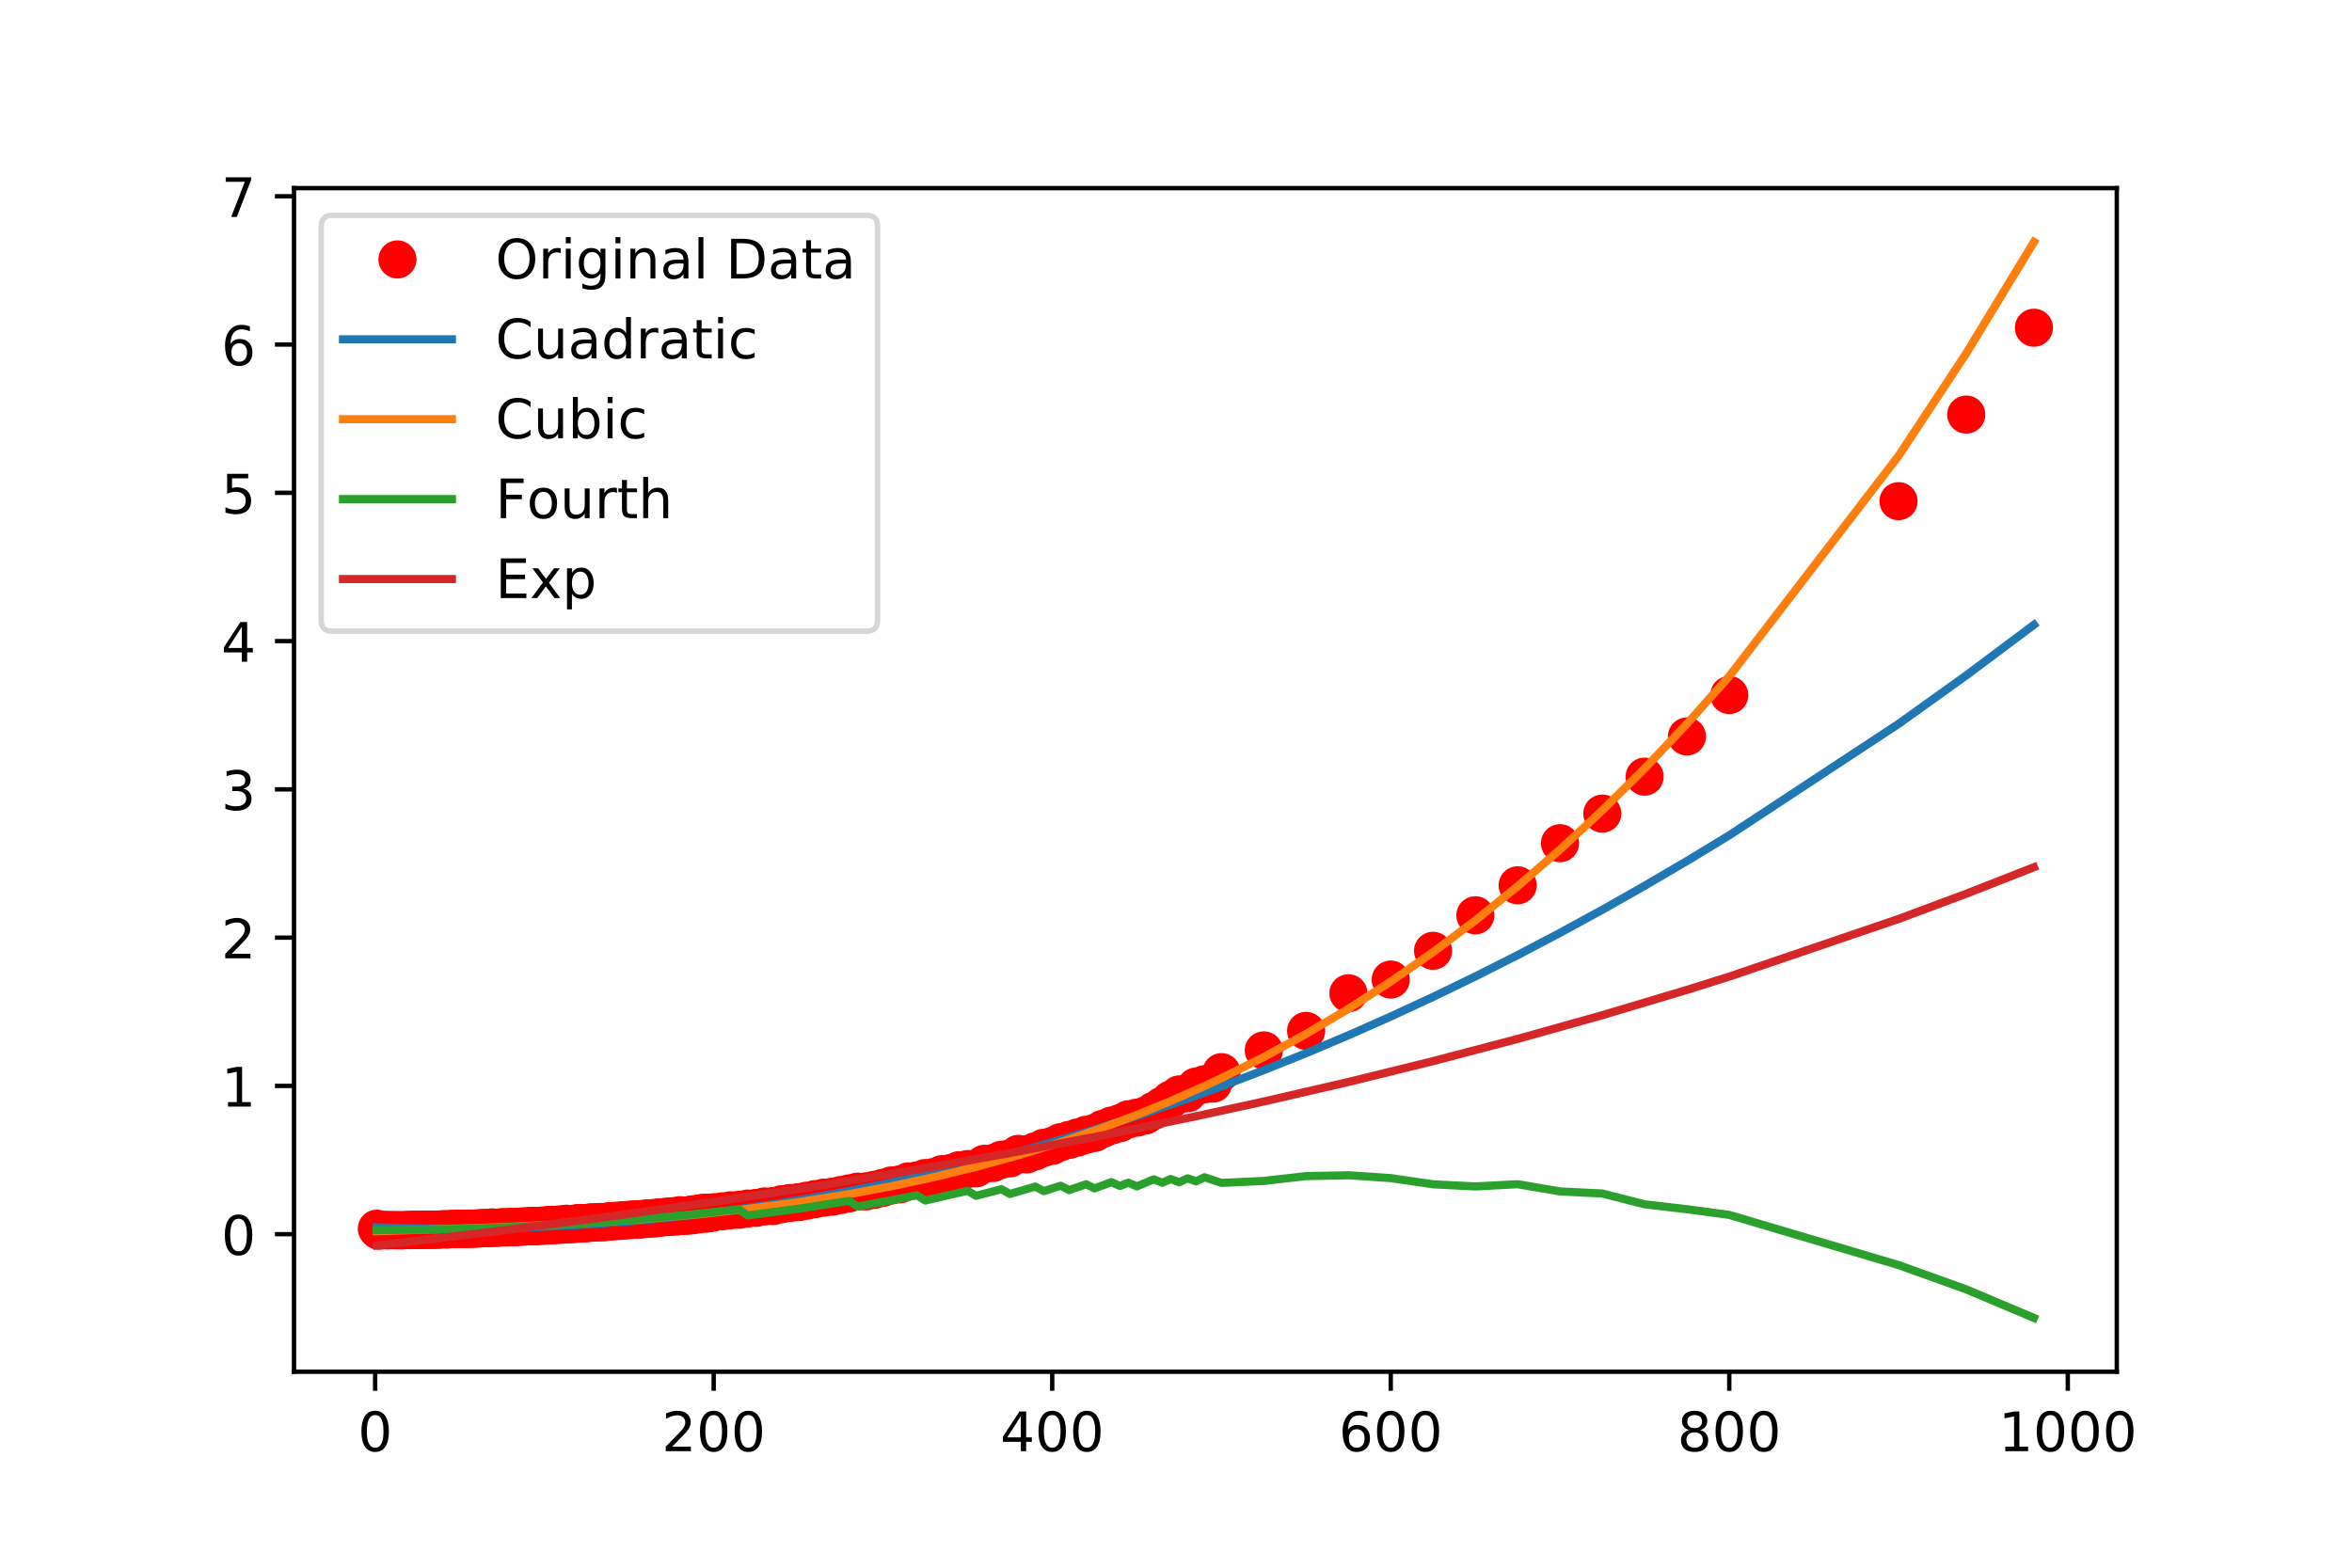 <?xml version="1.0" encoding="utf-8" standalone="no"?>
<!DOCTYPE svg PUBLIC "-//W3C//DTD SVG 1.1//EN"
  "http://www.w3.org/Graphics/SVG/1.1/DTD/svg11.dtd">
<!-- Created with matplotlib (https://matplotlib.org/) -->
<svg height="288pt" version="1.1" viewBox="0 0 432 288" width="432pt" xmlns="http://www.w3.org/2000/svg" xmlns:xlink="http://www.w3.org/1999/xlink">
 <defs>
  <style type="text/css">
*{stroke-linecap:butt;stroke-linejoin:round;}
  </style>
 </defs>
 <g id="figure_1">
  <g id="patch_1">
   <path d="M 0 288 
L 432 288 
L 432 0 
L 0 0 
z
" style="fill:#ffffff;"/>
  </g>
  <g id="axes_1">
   <g id="patch_2">
    <path d="M 54 252 
L 388.8 252 
L 388.8 34.56 
L 54 34.56 
z
" style="fill:#ffffff;"/>
   </g>
   <g id="matplotlib.axis_1">
    <g id="xtick_1">
     <g id="line2d_1">
      <defs>
       <path d="M 0 0 
L 0 3.5 
" id="m6c21e52e9e" style="stroke:#000000;stroke-width:0.8;"/>
      </defs>
      <g>
       <use style="stroke:#000000;stroke-width:0.8;" x="68.907" xlink:href="#m6c21e52e9e" y="252"/>
      </g>
     </g>
     <g id="text_1">
      <!-- 0 -->
      <defs>
       <path d="M 31.781 66.406 
Q 24.172 66.406 20.328 58.906 
Q 16.5 51.422 16.5 36.375 
Q 16.5 21.391 20.328 13.891 
Q 24.172 6.391 31.781 6.391 
Q 39.453 6.391 43.281 13.891 
Q 47.125 21.391 47.125 36.375 
Q 47.125 51.422 43.281 58.906 
Q 39.453 66.406 31.781 66.406 
z
M 31.781 74.219 
Q 44.047 74.219 50.516 64.516 
Q 56.984 54.828 56.984 36.375 
Q 56.984 17.969 50.516 8.266 
Q 44.047 -1.422 31.781 -1.422 
Q 19.531 -1.422 13.062 8.266 
Q 6.594 17.969 6.594 36.375 
Q 6.594 54.828 13.062 64.516 
Q 19.531 74.219 31.781 74.219 
z
" id="DejaVuSans-48"/>
      </defs>
      <g transform="translate(65.726 266.598)scale(0.1 -0.1)">
       <use xlink:href="#DejaVuSans-48"/>
      </g>
     </g>
    </g>
    <g id="xtick_2">
     <g id="line2d_2">
      <g>
       <use style="stroke:#000000;stroke-width:0.8;" x="131.086" xlink:href="#m6c21e52e9e" y="252"/>
      </g>
     </g>
     <g id="text_2">
      <!-- 200 -->
      <defs>
       <path d="M 19.188 8.297 
L 53.609 8.297 
L 53.609 0 
L 7.328 0 
L 7.328 8.297 
Q 12.938 14.109 22.625 23.891 
Q 32.328 33.688 34.812 36.531 
Q 39.547 41.844 41.422 45.531 
Q 43.312 49.219 43.312 52.781 
Q 43.312 58.594 39.234 62.25 
Q 35.156 65.922 28.609 65.922 
Q 23.969 65.922 18.812 64.312 
Q 13.672 62.703 7.812 59.422 
L 7.812 69.391 
Q 13.766 71.781 18.938 73 
Q 24.125 74.219 28.422 74.219 
Q 39.75 74.219 46.484 68.547 
Q 53.219 62.891 53.219 53.422 
Q 53.219 48.922 51.531 44.891 
Q 49.859 40.875 45.406 35.406 
Q 44.188 33.984 37.641 27.219 
Q 31.109 20.453 19.188 8.297 
z
" id="DejaVuSans-50"/>
      </defs>
      <g transform="translate(121.542 266.598)scale(0.1 -0.1)">
       <use xlink:href="#DejaVuSans-50"/>
       <use x="63.623" xlink:href="#DejaVuSans-48"/>
       <use x="127.246" xlink:href="#DejaVuSans-48"/>
      </g>
     </g>
    </g>
    <g id="xtick_3">
     <g id="line2d_3">
      <g>
       <use style="stroke:#000000;stroke-width:0.8;" x="193.264" xlink:href="#m6c21e52e9e" y="252"/>
      </g>
     </g>
     <g id="text_3">
      <!-- 400 -->
      <defs>
       <path d="M 37.797 64.312 
L 12.891 25.391 
L 37.797 25.391 
z
M 35.203 72.906 
L 47.609 72.906 
L 47.609 25.391 
L 58.016 25.391 
L 58.016 17.188 
L 47.609 17.188 
L 47.609 0 
L 37.797 0 
L 37.797 17.188 
L 4.891 17.188 
L 4.891 26.703 
z
" id="DejaVuSans-52"/>
      </defs>
      <g transform="translate(183.72 266.598)scale(0.1 -0.1)">
       <use xlink:href="#DejaVuSans-52"/>
       <use x="63.623" xlink:href="#DejaVuSans-48"/>
       <use x="127.246" xlink:href="#DejaVuSans-48"/>
      </g>
     </g>
    </g>
    <g id="xtick_4">
     <g id="line2d_4">
      <g>
       <use style="stroke:#000000;stroke-width:0.8;" x="255.443" xlink:href="#m6c21e52e9e" y="252"/>
      </g>
     </g>
     <g id="text_4">
      <!-- 600 -->
      <defs>
       <path d="M 33.016 40.375 
Q 26.375 40.375 22.484 35.828 
Q 18.609 31.297 18.609 23.391 
Q 18.609 15.531 22.484 10.953 
Q 26.375 6.391 33.016 6.391 
Q 39.656 6.391 43.531 10.953 
Q 47.406 15.531 47.406 23.391 
Q 47.406 31.297 43.531 35.828 
Q 39.656 40.375 33.016 40.375 
z
M 52.594 71.297 
L 52.594 62.312 
Q 48.875 64.062 45.094 64.984 
Q 41.312 65.922 37.594 65.922 
Q 27.828 65.922 22.672 59.328 
Q 17.531 52.734 16.797 39.406 
Q 19.672 43.656 24.016 45.922 
Q 28.375 48.188 33.594 48.188 
Q 44.578 48.188 50.953 41.516 
Q 57.328 34.859 57.328 23.391 
Q 57.328 12.156 50.688 5.359 
Q 44.047 -1.422 33.016 -1.422 
Q 20.359 -1.422 13.672 8.266 
Q 6.984 17.969 6.984 36.375 
Q 6.984 53.656 15.188 63.938 
Q 23.391 74.219 37.203 74.219 
Q 40.922 74.219 44.703 73.484 
Q 48.484 72.75 52.594 71.297 
z
" id="DejaVuSans-54"/>
      </defs>
      <g transform="translate(245.899 266.598)scale(0.1 -0.1)">
       <use xlink:href="#DejaVuSans-54"/>
       <use x="63.623" xlink:href="#DejaVuSans-48"/>
       <use x="127.246" xlink:href="#DejaVuSans-48"/>
      </g>
     </g>
    </g>
    <g id="xtick_5">
     <g id="line2d_5">
      <g>
       <use style="stroke:#000000;stroke-width:0.8;" x="317.621" xlink:href="#m6c21e52e9e" y="252"/>
      </g>
     </g>
     <g id="text_5">
      <!-- 800 -->
      <defs>
       <path d="M 31.781 34.625 
Q 24.75 34.625 20.719 30.859 
Q 16.703 27.094 16.703 20.516 
Q 16.703 13.922 20.719 10.156 
Q 24.75 6.391 31.781 6.391 
Q 38.812 6.391 42.859 10.172 
Q 46.922 13.969 46.922 20.516 
Q 46.922 27.094 42.891 30.859 
Q 38.875 34.625 31.781 34.625 
z
M 21.922 38.812 
Q 15.578 40.375 12.031 44.719 
Q 8.5 49.078 8.5 55.328 
Q 8.5 64.062 14.719 69.141 
Q 20.953 74.219 31.781 74.219 
Q 42.672 74.219 48.875 69.141 
Q 55.078 64.062 55.078 55.328 
Q 55.078 49.078 51.531 44.719 
Q 48 40.375 41.703 38.812 
Q 48.828 37.156 52.797 32.312 
Q 56.781 27.484 56.781 20.516 
Q 56.781 9.906 50.312 4.234 
Q 43.844 -1.422 31.781 -1.422 
Q 19.734 -1.422 13.25 4.234 
Q 6.781 9.906 6.781 20.516 
Q 6.781 27.484 10.781 32.312 
Q 14.797 37.156 21.922 38.812 
z
M 18.312 54.391 
Q 18.312 48.734 21.844 45.562 
Q 25.391 42.391 31.781 42.391 
Q 38.141 42.391 41.719 45.562 
Q 45.312 48.734 45.312 54.391 
Q 45.312 60.062 41.719 63.234 
Q 38.141 66.406 31.781 66.406 
Q 25.391 66.406 21.844 63.234 
Q 18.312 60.062 18.312 54.391 
z
" id="DejaVuSans-56"/>
      </defs>
      <g transform="translate(308.077 266.598)scale(0.1 -0.1)">
       <use xlink:href="#DejaVuSans-56"/>
       <use x="63.623" xlink:href="#DejaVuSans-48"/>
       <use x="127.246" xlink:href="#DejaVuSans-48"/>
      </g>
     </g>
    </g>
    <g id="xtick_6">
     <g id="line2d_6">
      <g>
       <use style="stroke:#000000;stroke-width:0.8;" x="379.8" xlink:href="#m6c21e52e9e" y="252"/>
      </g>
     </g>
     <g id="text_6">
      <!-- 1000 -->
      <defs>
       <path d="M 12.406 8.297 
L 28.516 8.297 
L 28.516 63.922 
L 10.984 60.406 
L 10.984 69.391 
L 28.422 72.906 
L 38.281 72.906 
L 38.281 8.297 
L 54.391 8.297 
L 54.391 0 
L 12.406 0 
z
" id="DejaVuSans-49"/>
      </defs>
      <g transform="translate(367.075 266.598)scale(0.1 -0.1)">
       <use xlink:href="#DejaVuSans-49"/>
       <use x="63.623" xlink:href="#DejaVuSans-48"/>
       <use x="127.246" xlink:href="#DejaVuSans-48"/>
       <use x="190.869" xlink:href="#DejaVuSans-48"/>
      </g>
     </g>
    </g>
   </g>
   <g id="matplotlib.axis_2">
    <g id="ytick_1">
     <g id="line2d_7">
      <defs>
       <path d="M 0 0 
L -3.5 0 
" id="m8a181f4474" style="stroke:#000000;stroke-width:0.8;"/>
      </defs>
      <g>
       <use style="stroke:#000000;stroke-width:0.8;" x="54" xlink:href="#m8a181f4474" y="226.73"/>
      </g>
     </g>
     <g id="text_7">
      <!-- 0 -->
      <g transform="translate(40.638 230.53)scale(0.1 -0.1)">
       <use xlink:href="#DejaVuSans-48"/>
      </g>
     </g>
    </g>
    <g id="ytick_2">
     <g id="line2d_8">
      <g>
       <use style="stroke:#000000;stroke-width:0.8;" x="54" xlink:href="#m8a181f4474" y="199.492"/>
      </g>
     </g>
     <g id="text_8">
      <!-- 1 -->
      <g transform="translate(40.638 203.291)scale(0.1 -0.1)">
       <use xlink:href="#DejaVuSans-49"/>
      </g>
     </g>
    </g>
    <g id="ytick_3">
     <g id="line2d_9">
      <g>
       <use style="stroke:#000000;stroke-width:0.8;" x="54" xlink:href="#m8a181f4474" y="172.253"/>
      </g>
     </g>
     <g id="text_9">
      <!-- 2 -->
      <g transform="translate(40.638 176.052)scale(0.1 -0.1)">
       <use xlink:href="#DejaVuSans-50"/>
      </g>
     </g>
    </g>
    <g id="ytick_4">
     <g id="line2d_10">
      <g>
       <use style="stroke:#000000;stroke-width:0.8;" x="54" xlink:href="#m8a181f4474" y="145.014"/>
      </g>
     </g>
     <g id="text_10">
      <!-- 3 -->
      <defs>
       <path d="M 40.578 39.312 
Q 47.656 37.797 51.625 33 
Q 55.609 28.219 55.609 21.188 
Q 55.609 10.406 48.188 4.484 
Q 40.766 -1.422 27.094 -1.422 
Q 22.516 -1.422 17.656 -0.516 
Q 12.797 0.391 7.625 2.203 
L 7.625 11.719 
Q 11.719 9.328 16.594 8.109 
Q 21.484 6.891 26.812 6.891 
Q 36.078 6.891 40.938 10.547 
Q 45.797 14.203 45.797 21.188 
Q 45.797 27.641 41.281 31.266 
Q 36.766 34.906 28.719 34.906 
L 20.219 34.906 
L 20.219 43.016 
L 29.109 43.016 
Q 36.375 43.016 40.234 45.922 
Q 44.094 48.828 44.094 54.297 
Q 44.094 59.906 40.109 62.906 
Q 36.141 65.922 28.719 65.922 
Q 24.656 65.922 20.016 65.031 
Q 15.375 64.156 9.812 62.312 
L 9.812 71.094 
Q 15.438 72.656 20.344 73.438 
Q 25.25 74.219 29.594 74.219 
Q 40.828 74.219 47.359 69.109 
Q 53.906 64.016 53.906 55.328 
Q 53.906 49.266 50.438 45.094 
Q 46.969 40.922 40.578 39.312 
z
" id="DejaVuSans-51"/>
      </defs>
      <g transform="translate(40.638 148.813)scale(0.1 -0.1)">
       <use xlink:href="#DejaVuSans-51"/>
      </g>
     </g>
    </g>
    <g id="ytick_5">
     <g id="line2d_11">
      <g>
       <use style="stroke:#000000;stroke-width:0.8;" x="54" xlink:href="#m8a181f4474" y="117.775"/>
      </g>
     </g>
     <g id="text_11">
      <!-- 4 -->
      <g transform="translate(40.638 121.574)scale(0.1 -0.1)">
       <use xlink:href="#DejaVuSans-52"/>
      </g>
     </g>
    </g>
    <g id="ytick_6">
     <g id="line2d_12">
      <g>
       <use style="stroke:#000000;stroke-width:0.8;" x="54" xlink:href="#m8a181f4474" y="90.536"/>
      </g>
     </g>
     <g id="text_12">
      <!-- 5 -->
      <defs>
       <path d="M 10.797 72.906 
L 49.516 72.906 
L 49.516 64.594 
L 19.828 64.594 
L 19.828 46.734 
Q 21.969 47.469 24.109 47.828 
Q 26.266 48.188 28.422 48.188 
Q 40.625 48.188 47.75 41.5 
Q 54.891 34.812 54.891 23.391 
Q 54.891 11.625 47.562 5.094 
Q 40.234 -1.422 26.906 -1.422 
Q 22.312 -1.422 17.547 -0.641 
Q 12.797 0.141 7.719 1.703 
L 7.719 11.625 
Q 12.109 9.234 16.797 8.062 
Q 21.484 6.891 26.703 6.891 
Q 35.156 6.891 40.078 11.328 
Q 45.016 15.766 45.016 23.391 
Q 45.016 31 40.078 35.438 
Q 35.156 39.891 26.703 39.891 
Q 22.75 39.891 18.812 39.016 
Q 14.891 38.141 10.797 36.281 
z
" id="DejaVuSans-53"/>
      </defs>
      <g transform="translate(40.638 94.336)scale(0.1 -0.1)">
       <use xlink:href="#DejaVuSans-53"/>
      </g>
     </g>
    </g>
    <g id="ytick_7">
     <g id="line2d_13">
      <g>
       <use style="stroke:#000000;stroke-width:0.8;" x="54" xlink:href="#m8a181f4474" y="63.298"/>
      </g>
     </g>
     <g id="text_13">
      <!-- 6 -->
      <g transform="translate(40.638 67.097)scale(0.1 -0.1)">
       <use xlink:href="#DejaVuSans-54"/>
      </g>
     </g>
    </g>
    <g id="ytick_8">
     <g id="line2d_14">
      <g>
       <use style="stroke:#000000;stroke-width:0.8;" x="54" xlink:href="#m8a181f4474" y="36.059"/>
      </g>
     </g>
     <g id="text_14">
      <!-- 7 -->
      <defs>
       <path d="M 8.203 72.906 
L 55.078 72.906 
L 55.078 68.703 
L 28.609 0 
L 18.312 0 
L 43.219 64.594 
L 8.203 64.594 
z
" id="DejaVuSans-55"/>
      </defs>
      <g transform="translate(40.638 39.858)scale(0.1 -0.1)">
       <use xlink:href="#DejaVuSans-55"/>
      </g>
     </g>
    </g>
   </g>
   <g id="line2d_15">
    <defs>
     <path d="M 0 3 
C 0.796 3 1.559 2.684 2.121 2.121 
C 2.684 1.559 3 0.796 3 0 
C 3 -0.796 2.684 -1.559 2.121 -2.121 
C 1.559 -2.684 0.796 -3 0 -3 
C -0.796 -3 -1.559 -2.684 -2.121 -2.121 
C -2.684 -1.559 -3 -0.796 -3 0 
C -3 0.796 -2.684 1.559 -2.121 2.121 
C -1.559 2.684 -0.796 3 0 3 
z
" id="m1adb8bc14e" style="stroke:#ff0000;"/>
    </defs>
    <g clip-path="url(#pa96b1dbd78)">
     <use style="fill:#ff0000;stroke:#ff0000;" x="69.218" xlink:href="#m1adb8bc14e" y="225.719"/>
     <use style="fill:#ff0000;stroke:#ff0000;" x="69.529" xlink:href="#m1adb8bc14e" y="226.076"/>
     <use style="fill:#ff0000;stroke:#ff0000;" x="69.84" xlink:href="#m1adb8bc14e" y="226.036"/>
     <use style="fill:#ff0000;stroke:#ff0000;" x="70.151" xlink:href="#m1adb8bc14e" y="226.015"/>
     <use style="fill:#ff0000;stroke:#ff0000;" x="70.462" xlink:href="#m1adb8bc14e" y="226.014"/>
     <use style="fill:#ff0000;stroke:#ff0000;" x="70.773" xlink:href="#m1adb8bc14e" y="225.939"/>
     <use style="fill:#ff0000;stroke:#ff0000;" x="71.084" xlink:href="#m1adb8bc14e" y="226.024"/>
     <use style="fill:#ff0000;stroke:#ff0000;" x="71.394" xlink:href="#m1adb8bc14e" y="226.022"/>
     <use style="fill:#ff0000;stroke:#ff0000;" x="71.705" xlink:href="#m1adb8bc14e" y="225.98"/>
     <use style="fill:#ff0000;stroke:#ff0000;" x="72.016" xlink:href="#m1adb8bc14e" y="226.008"/>
     <use style="fill:#ff0000;stroke:#ff0000;" x="72.327" xlink:href="#m1adb8bc14e" y="226.018"/>
     <use style="fill:#ff0000;stroke:#ff0000;" x="72.638" xlink:href="#m1adb8bc14e" y="226.01"/>
     <use style="fill:#ff0000;stroke:#ff0000;" x="72.949" xlink:href="#m1adb8bc14e" y="226.012"/>
     <use style="fill:#ff0000;stroke:#ff0000;" x="73.26" xlink:href="#m1adb8bc14e" y="225.999"/>
     <use style="fill:#ff0000;stroke:#ff0000;" x="73.571" xlink:href="#m1adb8bc14e" y="226.037"/>
     <use style="fill:#ff0000;stroke:#ff0000;" x="73.882" xlink:href="#m1adb8bc14e" y="226.011"/>
     <use style="fill:#ff0000;stroke:#ff0000;" x="74.192" xlink:href="#m1adb8bc14e" y="226.012"/>
     <use style="fill:#ff0000;stroke:#ff0000;" x="74.503" xlink:href="#m1adb8bc14e" y="225.987"/>
     <use style="fill:#ff0000;stroke:#ff0000;" x="74.814" xlink:href="#m1adb8bc14e" y="225.994"/>
     <use style="fill:#ff0000;stroke:#ff0000;" x="75.125" xlink:href="#m1adb8bc14e" y="225.966"/>
     <use style="fill:#ff0000;stroke:#ff0000;" x="75.436" xlink:href="#m1adb8bc14e" y="226.007"/>
     <use style="fill:#ff0000;stroke:#ff0000;" x="75.747" xlink:href="#m1adb8bc14e" y="225.917"/>
     <use style="fill:#ff0000;stroke:#ff0000;" x="76.058" xlink:href="#m1adb8bc14e" y="225.968"/>
     <use style="fill:#ff0000;stroke:#ff0000;" x="76.369" xlink:href="#m1adb8bc14e" y="225.974"/>
     <use style="fill:#ff0000;stroke:#ff0000;" x="76.68" xlink:href="#m1adb8bc14e" y="225.964"/>
     <use style="fill:#ff0000;stroke:#ff0000;" x="76.99" xlink:href="#m1adb8bc14e" y="225.954"/>
     <use style="fill:#ff0000;stroke:#ff0000;" x="77.301" xlink:href="#m1adb8bc14e" y="225.953"/>
     <use style="fill:#ff0000;stroke:#ff0000;" x="77.612" xlink:href="#m1adb8bc14e" y="225.89"/>
     <use style="fill:#ff0000;stroke:#ff0000;" x="77.923" xlink:href="#m1adb8bc14e" y="225.932"/>
     <use style="fill:#ff0000;stroke:#ff0000;" x="78.234" xlink:href="#m1adb8bc14e" y="225.942"/>
     <use style="fill:#ff0000;stroke:#ff0000;" x="78.545" xlink:href="#m1adb8bc14e" y="225.927"/>
     <use style="fill:#ff0000;stroke:#ff0000;" x="78.856" xlink:href="#m1adb8bc14e" y="225.881"/>
     <use style="fill:#ff0000;stroke:#ff0000;" x="79.167" xlink:href="#m1adb8bc14e" y="225.927"/>
     <use style="fill:#ff0000;stroke:#ff0000;" x="79.478" xlink:href="#m1adb8bc14e" y="225.927"/>
     <use style="fill:#ff0000;stroke:#ff0000;" x="79.789" xlink:href="#m1adb8bc14e" y="225.896"/>
     <use style="fill:#ff0000;stroke:#ff0000;" x="80.099" xlink:href="#m1adb8bc14e" y="225.885"/>
     <use style="fill:#ff0000;stroke:#ff0000;" x="80.41" xlink:href="#m1adb8bc14e" y="225.905"/>
     <use style="fill:#ff0000;stroke:#ff0000;" x="80.721" xlink:href="#m1adb8bc14e" y="225.889"/>
     <use style="fill:#ff0000;stroke:#ff0000;" x="81.032" xlink:href="#m1adb8bc14e" y="225.856"/>
     <use style="fill:#ff0000;stroke:#ff0000;" x="81.343" xlink:href="#m1adb8bc14e" y="225.828"/>
     <use style="fill:#ff0000;stroke:#ff0000;" x="81.654" xlink:href="#m1adb8bc14e" y="225.846"/>
     <use style="fill:#ff0000;stroke:#ff0000;" x="81.965" xlink:href="#m1adb8bc14e" y="225.852"/>
     <use style="fill:#ff0000;stroke:#ff0000;" x="82.276" xlink:href="#m1adb8bc14e" y="225.866"/>
     <use style="fill:#ff0000;stroke:#ff0000;" x="82.587" xlink:href="#m1adb8bc14e" y="225.816"/>
     <use style="fill:#ff0000;stroke:#ff0000;" x="82.897" xlink:href="#m1adb8bc14e" y="225.804"/>
     <use style="fill:#ff0000;stroke:#ff0000;" x="83.208" xlink:href="#m1adb8bc14e" y="225.779"/>
     <use style="fill:#ff0000;stroke:#ff0000;" x="83.519" xlink:href="#m1adb8bc14e" y="225.822"/>
     <use style="fill:#ff0000;stroke:#ff0000;" x="83.83" xlink:href="#m1adb8bc14e" y="225.776"/>
     <use style="fill:#ff0000;stroke:#ff0000;" x="84.141" xlink:href="#m1adb8bc14e" y="225.775"/>
     <use style="fill:#ff0000;stroke:#ff0000;" x="84.452" xlink:href="#m1adb8bc14e" y="225.767"/>
     <use style="fill:#ff0000;stroke:#ff0000;" x="84.763" xlink:href="#m1adb8bc14e" y="225.747"/>
     <use style="fill:#ff0000;stroke:#ff0000;" x="85.074" xlink:href="#m1adb8bc14e" y="225.753"/>
     <use style="fill:#ff0000;stroke:#ff0000;" x="85.385" xlink:href="#m1adb8bc14e" y="225.74"/>
     <use style="fill:#ff0000;stroke:#ff0000;" x="85.695" xlink:href="#m1adb8bc14e" y="225.753"/>
     <use style="fill:#ff0000;stroke:#ff0000;" x="86.006" xlink:href="#m1adb8bc14e" y="225.717"/>
     <use style="fill:#ff0000;stroke:#ff0000;" x="86.317" xlink:href="#m1adb8bc14e" y="225.718"/>
     <use style="fill:#ff0000;stroke:#ff0000;" x="86.628" xlink:href="#m1adb8bc14e" y="225.728"/>
     <use style="fill:#ff0000;stroke:#ff0000;" x="86.939" xlink:href="#m1adb8bc14e" y="225.715"/>
     <use style="fill:#ff0000;stroke:#ff0000;" x="87.25" xlink:href="#m1adb8bc14e" y="225.693"/>
     <use style="fill:#ff0000;stroke:#ff0000;" x="87.561" xlink:href="#m1adb8bc14e" y="225.681"/>
     <use style="fill:#ff0000;stroke:#ff0000;" x="87.872" xlink:href="#m1adb8bc14e" y="225.691"/>
     <use style="fill:#ff0000;stroke:#ff0000;" x="88.183" xlink:href="#m1adb8bc14e" y="225.634"/>
     <use style="fill:#ff0000;stroke:#ff0000;" x="88.494" xlink:href="#m1adb8bc14e" y="225.661"/>
     <use style="fill:#ff0000;stroke:#ff0000;" x="88.804" xlink:href="#m1adb8bc14e" y="225.631"/>
     <use style="fill:#ff0000;stroke:#ff0000;" x="89.115" xlink:href="#m1adb8bc14e" y="225.628"/>
     <use style="fill:#ff0000;stroke:#ff0000;" x="89.426" xlink:href="#m1adb8bc14e" y="225.626"/>
     <use style="fill:#ff0000;stroke:#ff0000;" x="89.737" xlink:href="#m1adb8bc14e" y="225.609"/>
     <use style="fill:#ff0000;stroke:#ff0000;" x="90.048" xlink:href="#m1adb8bc14e" y="225.606"/>
     <use style="fill:#ff0000;stroke:#ff0000;" x="90.359" xlink:href="#m1adb8bc14e" y="225.478"/>
     <use style="fill:#ff0000;stroke:#ff0000;" x="90.67" xlink:href="#m1adb8bc14e" y="225.565"/>
     <use style="fill:#ff0000;stroke:#ff0000;" x="90.981" xlink:href="#m1adb8bc14e" y="225.55"/>
     <use style="fill:#ff0000;stroke:#ff0000;" x="91.292" xlink:href="#m1adb8bc14e" y="225.545"/>
     <use style="fill:#ff0000;stroke:#ff0000;" x="91.602" xlink:href="#m1adb8bc14e" y="225.515"/>
     <use style="fill:#ff0000;stroke:#ff0000;" x="91.913" xlink:href="#m1adb8bc14e" y="225.499"/>
     <use style="fill:#ff0000;stroke:#ff0000;" x="92.224" xlink:href="#m1adb8bc14e" y="225.483"/>
     <use style="fill:#ff0000;stroke:#ff0000;" x="92.535" xlink:href="#m1adb8bc14e" y="225.468"/>
     <use style="fill:#ff0000;stroke:#ff0000;" x="92.846" xlink:href="#m1adb8bc14e" y="225.481"/>
     <use style="fill:#ff0000;stroke:#ff0000;" x="93.157" xlink:href="#m1adb8bc14e" y="225.489"/>
     <use style="fill:#ff0000;stroke:#ff0000;" x="93.468" xlink:href="#m1adb8bc14e" y="225.464"/>
     <use style="fill:#ff0000;stroke:#ff0000;" x="93.779" xlink:href="#m1adb8bc14e" y="225.449"/>
     <use style="fill:#ff0000;stroke:#ff0000;" x="94.09" xlink:href="#m1adb8bc14e" y="225.419"/>
     <use style="fill:#ff0000;stroke:#ff0000;" x="94.4" xlink:href="#m1adb8bc14e" y="225.406"/>
     <use style="fill:#ff0000;stroke:#ff0000;" x="94.711" xlink:href="#m1adb8bc14e" y="225.406"/>
     <use style="fill:#ff0000;stroke:#ff0000;" x="95.022" xlink:href="#m1adb8bc14e" y="225.383"/>
     <use style="fill:#ff0000;stroke:#ff0000;" x="95.333" xlink:href="#m1adb8bc14e" y="225.366"/>
     <use style="fill:#ff0000;stroke:#ff0000;" x="95.644" xlink:href="#m1adb8bc14e" y="225.337"/>
     <use style="fill:#ff0000;stroke:#ff0000;" x="95.955" xlink:href="#m1adb8bc14e" y="225.322"/>
     <use style="fill:#ff0000;stroke:#ff0000;" x="96.266" xlink:href="#m1adb8bc14e" y="225.345"/>
     <use style="fill:#ff0000;stroke:#ff0000;" x="96.577" xlink:href="#m1adb8bc14e" y="225.302"/>
     <use style="fill:#ff0000;stroke:#ff0000;" x="96.888" xlink:href="#m1adb8bc14e" y="225.294"/>
     <use style="fill:#ff0000;stroke:#ff0000;" x="97.198" xlink:href="#m1adb8bc14e" y="225.283"/>
     <use style="fill:#ff0000;stroke:#ff0000;" x="97.509" xlink:href="#m1adb8bc14e" y="225.231"/>
     <use style="fill:#ff0000;stroke:#ff0000;" x="97.82" xlink:href="#m1adb8bc14e" y="225.261"/>
     <use style="fill:#ff0000;stroke:#ff0000;" x="98.131" xlink:href="#m1adb8bc14e" y="225.225"/>
     <use style="fill:#ff0000;stroke:#ff0000;" x="98.442" xlink:href="#m1adb8bc14e" y="225.24"/>
     <use style="fill:#ff0000;stroke:#ff0000;" x="98.753" xlink:href="#m1adb8bc14e" y="225.222"/>
     <use style="fill:#ff0000;stroke:#ff0000;" x="99.064" xlink:href="#m1adb8bc14e" y="225.212"/>
     <use style="fill:#ff0000;stroke:#ff0000;" x="99.375" xlink:href="#m1adb8bc14e" y="225.172"/>
     <use style="fill:#ff0000;stroke:#ff0000;" x="99.686" xlink:href="#m1adb8bc14e" y="225.161"/>
     <use style="fill:#ff0000;stroke:#ff0000;" x="99.997" xlink:href="#m1adb8bc14e" y="225.158"/>
     <use style="fill:#ff0000;stroke:#ff0000;" x="100.307" xlink:href="#m1adb8bc14e" y="225.144"/>
     <use style="fill:#ff0000;stroke:#ff0000;" x="100.618" xlink:href="#m1adb8bc14e" y="225.079"/>
     <use style="fill:#ff0000;stroke:#ff0000;" x="100.929" xlink:href="#m1adb8bc14e" y="225.079"/>
     <use style="fill:#ff0000;stroke:#ff0000;" x="101.24" xlink:href="#m1adb8bc14e" y="225.041"/>
     <use style="fill:#ff0000;stroke:#ff0000;" x="101.551" xlink:href="#m1adb8bc14e" y="225.057"/>
     <use style="fill:#ff0000;stroke:#ff0000;" x="101.862" xlink:href="#m1adb8bc14e" y="225.027"/>
     <use style="fill:#ff0000;stroke:#ff0000;" x="102.173" xlink:href="#m1adb8bc14e" y="225.019"/>
     <use style="fill:#ff0000;stroke:#ff0000;" x="102.484" xlink:href="#m1adb8bc14e" y="224.993"/>
     <use style="fill:#ff0000;stroke:#ff0000;" x="102.795" xlink:href="#m1adb8bc14e" y="224.963"/>
     <use style="fill:#ff0000;stroke:#ff0000;" x="103.105" xlink:href="#m1adb8bc14e" y="225.004"/>
     <use style="fill:#ff0000;stroke:#ff0000;" x="103.416" xlink:href="#m1adb8bc14e" y="224.954"/>
     <use style="fill:#ff0000;stroke:#ff0000;" x="103.727" xlink:href="#m1adb8bc14e" y="224.919"/>
     <use style="fill:#ff0000;stroke:#ff0000;" x="104.038" xlink:href="#m1adb8bc14e" y="224.812"/>
     <use style="fill:#ff0000;stroke:#ff0000;" x="104.349" xlink:href="#m1adb8bc14e" y="224.875"/>
     <use style="fill:#ff0000;stroke:#ff0000;" x="104.66" xlink:href="#m1adb8bc14e" y="224.886"/>
     <use style="fill:#ff0000;stroke:#ff0000;" x="104.971" xlink:href="#m1adb8bc14e" y="224.85"/>
     <use style="fill:#ff0000;stroke:#ff0000;" x="105.282" xlink:href="#m1adb8bc14e" y="224.827"/>
     <use style="fill:#ff0000;stroke:#ff0000;" x="105.593" xlink:href="#m1adb8bc14e" y="224.838"/>
     <use style="fill:#ff0000;stroke:#ff0000;" x="105.903" xlink:href="#m1adb8bc14e" y="224.818"/>
     <use style="fill:#ff0000;stroke:#ff0000;" x="106.214" xlink:href="#m1adb8bc14e" y="224.675"/>
     <use style="fill:#ff0000;stroke:#ff0000;" x="106.525" xlink:href="#m1adb8bc14e" y="224.743"/>
     <use style="fill:#ff0000;stroke:#ff0000;" x="106.836" xlink:href="#m1adb8bc14e" y="224.733"/>
     <use style="fill:#ff0000;stroke:#ff0000;" x="107.147" xlink:href="#m1adb8bc14e" y="224.711"/>
     <use style="fill:#ff0000;stroke:#ff0000;" x="107.458" xlink:href="#m1adb8bc14e" y="224.682"/>
     <use style="fill:#ff0000;stroke:#ff0000;" x="107.769" xlink:href="#m1adb8bc14e" y="224.677"/>
     <use style="fill:#ff0000;stroke:#ff0000;" x="108.08" xlink:href="#m1adb8bc14e" y="224.684"/>
     <use style="fill:#ff0000;stroke:#ff0000;" x="108.391" xlink:href="#m1adb8bc14e" y="224.575"/>
     <use style="fill:#ff0000;stroke:#ff0000;" x="108.702" xlink:href="#m1adb8bc14e" y="224.576"/>
     <use style="fill:#ff0000;stroke:#ff0000;" x="109.012" xlink:href="#m1adb8bc14e" y="224.615"/>
     <use style="fill:#ff0000;stroke:#ff0000;" x="109.323" xlink:href="#m1adb8bc14e" y="224.595"/>
     <use style="fill:#ff0000;stroke:#ff0000;" x="109.634" xlink:href="#m1adb8bc14e" y="224.571"/>
     <use style="fill:#ff0000;stroke:#ff0000;" x="109.945" xlink:href="#m1adb8bc14e" y="224.539"/>
     <use style="fill:#ff0000;stroke:#ff0000;" x="110.256" xlink:href="#m1adb8bc14e" y="224.478"/>
     <use style="fill:#ff0000;stroke:#ff0000;" x="110.567" xlink:href="#m1adb8bc14e" y="224.515"/>
     <use style="fill:#ff0000;stroke:#ff0000;" x="110.878" xlink:href="#m1adb8bc14e" y="224.511"/>
     <use style="fill:#ff0000;stroke:#ff0000;" x="111.189" xlink:href="#m1adb8bc14e" y="224.472"/>
     <use style="fill:#ff0000;stroke:#ff0000;" x="111.5" xlink:href="#m1adb8bc14e" y="224.472"/>
     <use style="fill:#ff0000;stroke:#ff0000;" x="111.81" xlink:href="#m1adb8bc14e" y="224.378"/>
     <use style="fill:#ff0000;stroke:#ff0000;" x="112.121" xlink:href="#m1adb8bc14e" y="224.358"/>
     <use style="fill:#ff0000;stroke:#ff0000;" x="112.432" xlink:href="#m1adb8bc14e" y="224.347"/>
     <use style="fill:#ff0000;stroke:#ff0000;" x="112.743" xlink:href="#m1adb8bc14e" y="224.308"/>
     <use style="fill:#ff0000;stroke:#ff0000;" x="113.054" xlink:href="#m1adb8bc14e" y="224.313"/>
     <use style="fill:#ff0000;stroke:#ff0000;" x="113.365" xlink:href="#m1adb8bc14e" y="224.273"/>
     <use style="fill:#ff0000;stroke:#ff0000;" x="113.676" xlink:href="#m1adb8bc14e" y="224.29"/>
     <use style="fill:#ff0000;stroke:#ff0000;" x="113.987" xlink:href="#m1adb8bc14e" y="224.29"/>
     <use style="fill:#ff0000;stroke:#ff0000;" x="114.298" xlink:href="#m1adb8bc14e" y="224.204"/>
     <use style="fill:#ff0000;stroke:#ff0000;" x="114.608" xlink:href="#m1adb8bc14e" y="224.181"/>
     <use style="fill:#ff0000;stroke:#ff0000;" x="114.919" xlink:href="#m1adb8bc14e" y="224.128"/>
     <use style="fill:#ff0000;stroke:#ff0000;" x="115.23" xlink:href="#m1adb8bc14e" y="224.161"/>
     <use style="fill:#ff0000;stroke:#ff0000;" x="115.541" xlink:href="#m1adb8bc14e" y="224.087"/>
     <use style="fill:#ff0000;stroke:#ff0000;" x="115.852" xlink:href="#m1adb8bc14e" y="224.128"/>
     <use style="fill:#ff0000;stroke:#ff0000;" x="116.163" xlink:href="#m1adb8bc14e" y="224.088"/>
     <use style="fill:#ff0000;stroke:#ff0000;" x="116.474" xlink:href="#m1adb8bc14e" y="224.057"/>
     <use style="fill:#ff0000;stroke:#ff0000;" x="116.785" xlink:href="#m1adb8bc14e" y="224.031"/>
     <use style="fill:#ff0000;stroke:#ff0000;" x="117.096" xlink:href="#m1adb8bc14e" y="224.027"/>
     <use style="fill:#ff0000;stroke:#ff0000;" x="117.406" xlink:href="#m1adb8bc14e" y="224.012"/>
     <use style="fill:#ff0000;stroke:#ff0000;" x="117.717" xlink:href="#m1adb8bc14e" y="224.022"/>
     <use style="fill:#ff0000;stroke:#ff0000;" x="118.028" xlink:href="#m1adb8bc14e" y="223.925"/>
     <use style="fill:#ff0000;stroke:#ff0000;" x="118.339" xlink:href="#m1adb8bc14e" y="223.943"/>
     <use style="fill:#ff0000;stroke:#ff0000;" x="118.65" xlink:href="#m1adb8bc14e" y="223.902"/>
     <use style="fill:#ff0000;stroke:#ff0000;" x="118.961" xlink:href="#m1adb8bc14e" y="223.924"/>
     <use style="fill:#ff0000;stroke:#ff0000;" x="119.272" xlink:href="#m1adb8bc14e" y="223.821"/>
     <use style="fill:#ff0000;stroke:#ff0000;" x="119.583" xlink:href="#m1adb8bc14e" y="223.801"/>
     <use style="fill:#ff0000;stroke:#ff0000;" x="119.894" xlink:href="#m1adb8bc14e" y="223.79"/>
     <use style="fill:#ff0000;stroke:#ff0000;" x="120.205" xlink:href="#m1adb8bc14e" y="223.816"/>
     <use style="fill:#ff0000;stroke:#ff0000;" x="120.515" xlink:href="#m1adb8bc14e" y="223.791"/>
     <use style="fill:#ff0000;stroke:#ff0000;" x="120.826" xlink:href="#m1adb8bc14e" y="223.672"/>
     <use style="fill:#ff0000;stroke:#ff0000;" x="121.137" xlink:href="#m1adb8bc14e" y="223.688"/>
     <use style="fill:#ff0000;stroke:#ff0000;" x="121.448" xlink:href="#m1adb8bc14e" y="223.625"/>
     <use style="fill:#ff0000;stroke:#ff0000;" x="121.759" xlink:href="#m1adb8bc14e" y="223.632"/>
     <use style="fill:#ff0000;stroke:#ff0000;" x="122.07" xlink:href="#m1adb8bc14e" y="223.595"/>
     <use style="fill:#ff0000;stroke:#ff0000;" x="122.381" xlink:href="#m1adb8bc14e" y="223.554"/>
     <use style="fill:#ff0000;stroke:#ff0000;" x="122.692" xlink:href="#m1adb8bc14e" y="223.55"/>
     <use style="fill:#ff0000;stroke:#ff0000;" x="123.003" xlink:href="#m1adb8bc14e" y="223.514"/>
     <use style="fill:#ff0000;stroke:#ff0000;" x="123.313" xlink:href="#m1adb8bc14e" y="223.523"/>
     <use style="fill:#ff0000;stroke:#ff0000;" x="123.624" xlink:href="#m1adb8bc14e" y="223.449"/>
     <use style="fill:#ff0000;stroke:#ff0000;" x="123.935" xlink:href="#m1adb8bc14e" y="223.436"/>
     <use style="fill:#ff0000;stroke:#ff0000;" x="124.246" xlink:href="#m1adb8bc14e" y="223.482"/>
     <use style="fill:#ff0000;stroke:#ff0000;" x="124.557" xlink:href="#m1adb8bc14e" y="223.417"/>
     <use style="fill:#ff0000;stroke:#ff0000;" x="124.868" xlink:href="#m1adb8bc14e" y="223.242"/>
     <use style="fill:#ff0000;stroke:#ff0000;" x="125.179" xlink:href="#m1adb8bc14e" y="223.339"/>
     <use style="fill:#ff0000;stroke:#ff0000;" x="125.49" xlink:href="#m1adb8bc14e" y="223.32"/>
     <use style="fill:#ff0000;stroke:#ff0000;" x="125.801" xlink:href="#m1adb8bc14e" y="223.312"/>
     <use style="fill:#ff0000;stroke:#ff0000;" x="126.111" xlink:href="#m1adb8bc14e" y="223.331"/>
     <use style="fill:#ff0000;stroke:#ff0000;" x="126.422" xlink:href="#m1adb8bc14e" y="223.265"/>
     <use style="fill:#ff0000;stroke:#ff0000;" x="126.733" xlink:href="#m1adb8bc14e" y="223.185"/>
     <use style="fill:#ff0000;stroke:#ff0000;" x="127.044" xlink:href="#m1adb8bc14e" y="223.277"/>
     <use style="fill:#ff0000;stroke:#ff0000;" x="127.355" xlink:href="#m1adb8bc14e" y="223.129"/>
     <use style="fill:#ff0000;stroke:#ff0000;" x="127.666" xlink:href="#m1adb8bc14e" y="223.033"/>
     <use style="fill:#ff0000;stroke:#ff0000;" x="127.977" xlink:href="#m1adb8bc14e" y="223.133"/>
     <use style="fill:#ff0000;stroke:#ff0000;" x="128.288" xlink:href="#m1adb8bc14e" y="223.013"/>
     <use style="fill:#ff0000;stroke:#ff0000;" x="128.599" xlink:href="#m1adb8bc14e" y="222.968"/>
     <use style="fill:#ff0000;stroke:#ff0000;" x="128.91" xlink:href="#m1adb8bc14e" y="222.932"/>
     <use style="fill:#ff0000;stroke:#ff0000;" x="129.22" xlink:href="#m1adb8bc14e" y="222.776"/>
     <use style="fill:#ff0000;stroke:#ff0000;" x="129.531" xlink:href="#m1adb8bc14e" y="222.961"/>
     <use style="fill:#ff0000;stroke:#ff0000;" x="129.842" xlink:href="#m1adb8bc14e" y="222.911"/>
     <use style="fill:#ff0000;stroke:#ff0000;" x="130.153" xlink:href="#m1adb8bc14e" y="222.79"/>
     <use style="fill:#ff0000;stroke:#ff0000;" x="130.464" xlink:href="#m1adb8bc14e" y="222.781"/>
     <use style="fill:#ff0000;stroke:#ff0000;" x="130.775" xlink:href="#m1adb8bc14e" y="222.796"/>
     <use style="fill:#ff0000;stroke:#ff0000;" x="131.086" xlink:href="#m1adb8bc14e" y="222.702"/>
     <use style="fill:#ff0000;stroke:#ff0000;" x="132.64" xlink:href="#m1adb8bc14e" y="222.537"/>
     <use style="fill:#ff0000;stroke:#ff0000;" x="134.195" xlink:href="#m1adb8bc14e" y="222.342"/>
     <use style="fill:#ff0000;stroke:#ff0000;" x="135.749" xlink:href="#m1adb8bc14e" y="222.255"/>
     <use style="fill:#ff0000;stroke:#ff0000;" x="137.304" xlink:href="#m1adb8bc14e" y="222.022"/>
     <use style="fill:#ff0000;stroke:#ff0000;" x="138.858" xlink:href="#m1adb8bc14e" y="221.907"/>
     <use style="fill:#ff0000;stroke:#ff0000;" x="140.413" xlink:href="#m1adb8bc14e" y="221.636"/>
     <use style="fill:#ff0000;stroke:#ff0000;" x="141.967" xlink:href="#m1adb8bc14e" y="221.576"/>
     <use style="fill:#ff0000;stroke:#ff0000;" x="143.521" xlink:href="#m1adb8bc14e" y="221.233"/>
     <use style="fill:#ff0000;stroke:#ff0000;" x="145.076" xlink:href="#m1adb8bc14e" y="221.002"/>
     <use style="fill:#ff0000;stroke:#ff0000;" x="146.63" xlink:href="#m1adb8bc14e" y="220.853"/>
     <use style="fill:#ff0000;stroke:#ff0000;" x="148.185" xlink:href="#m1adb8bc14e" y="220.583"/>
     <use style="fill:#ff0000;stroke:#ff0000;" x="149.739" xlink:href="#m1adb8bc14e" y="220.29"/>
     <use style="fill:#ff0000;stroke:#ff0000;" x="151.294" xlink:href="#m1adb8bc14e" y="220.021"/>
     <use style="fill:#ff0000;stroke:#ff0000;" x="152.848" xlink:href="#m1adb8bc14e" y="219.858"/>
     <use style="fill:#ff0000;stroke:#ff0000;" x="154.403" xlink:href="#m1adb8bc14e" y="219.546"/>
     <use style="fill:#ff0000;stroke:#ff0000;" x="155.957" xlink:href="#m1adb8bc14e" y="219.236"/>
     <use style="fill:#ff0000;stroke:#ff0000;" x="157.512" xlink:href="#m1adb8bc14e" y="218.918"/>
     <use style="fill:#ff0000;stroke:#ff0000;" x="159.066" xlink:href="#m1adb8bc14e" y="218.87"/>
     <use style="fill:#ff0000;stroke:#ff0000;" x="160.621" xlink:href="#m1adb8bc14e" y="218.582"/>
     <use style="fill:#ff0000;stroke:#ff0000;" x="162.175" xlink:href="#m1adb8bc14e" y="218.214"/>
     <use style="fill:#ff0000;stroke:#ff0000;" x="163.729" xlink:href="#m1adb8bc14e" y="217.776"/>
     <use style="fill:#ff0000;stroke:#ff0000;" x="165.284" xlink:href="#m1adb8bc14e" y="217.585"/>
     <use style="fill:#ff0000;stroke:#ff0000;" x="166.838" xlink:href="#m1adb8bc14e" y="217.037"/>
     <use style="fill:#ff0000;stroke:#ff0000;" x="168.393" xlink:href="#m1adb8bc14e" y="216.852"/>
     <use style="fill:#ff0000;stroke:#ff0000;" x="169.947" xlink:href="#m1adb8bc14e" y="216.42"/>
     <use style="fill:#ff0000;stroke:#ff0000;" x="171.502" xlink:href="#m1adb8bc14e" y="216.233"/>
     <use style="fill:#ff0000;stroke:#ff0000;" x="173.056" xlink:href="#m1adb8bc14e" y="215.692"/>
     <use style="fill:#ff0000;stroke:#ff0000;" x="174.611" xlink:href="#m1adb8bc14e" y="215.497"/>
     <use style="fill:#ff0000;stroke:#ff0000;" x="176.165" xlink:href="#m1adb8bc14e" y="214.972"/>
     <use style="fill:#ff0000;stroke:#ff0000;" x="177.72" xlink:href="#m1adb8bc14e" y="214.769"/>
     <use style="fill:#ff0000;stroke:#ff0000;" x="179.274" xlink:href="#m1adb8bc14e" y="214.645"/>
     <use style="fill:#ff0000;stroke:#ff0000;" x="180.829" xlink:href="#m1adb8bc14e" y="213.802"/>
     <use style="fill:#ff0000;stroke:#ff0000;" x="182.383" xlink:href="#m1adb8bc14e" y="213.657"/>
     <use style="fill:#ff0000;stroke:#ff0000;" x="183.937" xlink:href="#m1adb8bc14e" y="213.056"/>
     <use style="fill:#ff0000;stroke:#ff0000;" x="185.492" xlink:href="#m1adb8bc14e" y="212.812"/>
     <use style="fill:#ff0000;stroke:#ff0000;" x="187.046" xlink:href="#m1adb8bc14e" y="211.98"/>
     <use style="fill:#ff0000;stroke:#ff0000;" x="188.601" xlink:href="#m1adb8bc14e" y="212.072"/>
     <use style="fill:#ff0000;stroke:#ff0000;" x="190.155" xlink:href="#m1adb8bc14e" y="211.513"/>
     <use style="fill:#ff0000;stroke:#ff0000;" x="191.71" xlink:href="#m1adb8bc14e" y="210.858"/>
     <use style="fill:#ff0000;stroke:#ff0000;" x="193.264" xlink:href="#m1adb8bc14e" y="210.511"/>
     <use style="fill:#ff0000;stroke:#ff0000;" x="194.819" xlink:href="#m1adb8bc14e" y="209.821"/>
     <use style="fill:#ff0000;stroke:#ff0000;" x="196.373" xlink:href="#m1adb8bc14e" y="209.411"/>
     <use style="fill:#ff0000;stroke:#ff0000;" x="197.928" xlink:href="#m1adb8bc14e" y="208.962"/>
     <use style="fill:#ff0000;stroke:#ff0000;" x="199.482" xlink:href="#m1adb8bc14e" y="208.476"/>
     <use style="fill:#ff0000;stroke:#ff0000;" x="201.037" xlink:href="#m1adb8bc14e" y="208.131"/>
     <use style="fill:#ff0000;stroke:#ff0000;" x="202.591" xlink:href="#m1adb8bc14e" y="207.372"/>
     <use style="fill:#ff0000;stroke:#ff0000;" x="204.145" xlink:href="#m1adb8bc14e" y="206.77"/>
     <use style="fill:#ff0000;stroke:#ff0000;" x="205.7" xlink:href="#m1adb8bc14e" y="206.336"/>
     <use style="fill:#ff0000;stroke:#ff0000;" x="207.254" xlink:href="#m1adb8bc14e" y="205.626"/>
     <use style="fill:#ff0000;stroke:#ff0000;" x="208.809" xlink:href="#m1adb8bc14e" y="205.323"/>
     <use style="fill:#ff0000;stroke:#ff0000;" x="210.363" xlink:href="#m1adb8bc14e" y="204.927"/>
     <use style="fill:#ff0000;stroke:#ff0000;" x="211.918" xlink:href="#m1adb8bc14e" y="204.074"/>
     <use style="fill:#ff0000;stroke:#ff0000;" x="213.472" xlink:href="#m1adb8bc14e" y="203.13"/>
     <use style="fill:#ff0000;stroke:#ff0000;" x="215.027" xlink:href="#m1adb8bc14e" y="202.005"/>
     <use style="fill:#ff0000;stroke:#ff0000;" x="216.581" xlink:href="#m1adb8bc14e" y="201.055"/>
     <use style="fill:#ff0000;stroke:#ff0000;" x="218.136" xlink:href="#m1adb8bc14e" y="200.846"/>
     <use style="fill:#ff0000;stroke:#ff0000;" x="219.69" xlink:href="#m1adb8bc14e" y="199.613"/>
     <use style="fill:#ff0000;stroke:#ff0000;" x="221.245" xlink:href="#m1adb8bc14e" y="199.188"/>
     <use style="fill:#ff0000;stroke:#ff0000;" x="222.799" xlink:href="#m1adb8bc14e" y="199.072"/>
     <use style="fill:#ff0000;stroke:#ff0000;" x="224.353" xlink:href="#m1adb8bc14e" y="196.967"/>
     <use style="fill:#ff0000;stroke:#ff0000;" x="232.126" xlink:href="#m1adb8bc14e" y="192.969"/>
     <use style="fill:#ff0000;stroke:#ff0000;" x="239.898" xlink:href="#m1adb8bc14e" y="189.385"/>
     <use style="fill:#ff0000;stroke:#ff0000;" x="247.67" xlink:href="#m1adb8bc14e" y="182.478"/>
     <use style="fill:#ff0000;stroke:#ff0000;" x="255.443" xlink:href="#m1adb8bc14e" y="179.952"/>
     <use style="fill:#ff0000;stroke:#ff0000;" x="263.215" xlink:href="#m1adb8bc14e" y="174.673"/>
     <use style="fill:#ff0000;stroke:#ff0000;" x="270.987" xlink:href="#m1adb8bc14e" y="168.15"/>
     <use style="fill:#ff0000;stroke:#ff0000;" x="278.76" xlink:href="#m1adb8bc14e" y="162.635"/>
     <use style="fill:#ff0000;stroke:#ff0000;" x="286.532" xlink:href="#m1adb8bc14e" y="154.904"/>
     <use style="fill:#ff0000;stroke:#ff0000;" x="294.304" xlink:href="#m1adb8bc14e" y="149.467"/>
     <use style="fill:#ff0000;stroke:#ff0000;" x="302.077" xlink:href="#m1adb8bc14e" y="142.677"/>
     <use style="fill:#ff0000;stroke:#ff0000;" x="309.849" xlink:href="#m1adb8bc14e" y="135.295"/>
     <use style="fill:#ff0000;stroke:#ff0000;" x="317.621" xlink:href="#m1adb8bc14e" y="127.687"/>
     <use style="fill:#ff0000;stroke:#ff0000;" x="348.71" xlink:href="#m1adb8bc14e" y="92.069"/>
     <use style="fill:#ff0000;stroke:#ff0000;" x="361.146" xlink:href="#m1adb8bc14e" y="76.16"/>
     <use style="fill:#ff0000;stroke:#ff0000;" x="373.582" xlink:href="#m1adb8bc14e" y="60.206"/>
    </g>
   </g>
   <g id="line2d_16">
    <path clip-path="url(#pa96b1dbd78)" d="M 69.218 225.474 
L 78.545 225.71 
L 87.872 225.716 
L 97.198 225.492 
L 106.525 225.04 
L 115.852 224.358 
L 125.179 223.447 
L 134.195 222.348 
L 143.521 220.985 
L 152.848 219.394 
L 162.175 217.572 
L 171.502 215.522 
L 180.829 213.242 
L 190.155 210.733 
L 199.482 207.994 
L 208.809 205.026 
L 218.136 201.829 
L 224.353 199.57 
L 232.126 196.603 
L 239.898 193.477 
L 247.67 190.191 
L 255.443 186.746 
L 263.215 183.142 
L 270.987 179.379 
L 278.76 175.456 
L 286.532 171.374 
L 294.304 167.133 
L 302.077 162.732 
L 309.849 158.172 
L 317.621 153.453 
L 348.71 132.984 
L 361.146 124.082 
L 373.582 114.773 
L 373.582 114.773 
" style="fill:none;stroke:#1f77b4;stroke-linecap:square;stroke-width:1.5;"/>
   </g>
   <g id="line2d_17">
    <path clip-path="url(#pa96b1dbd78)" d="M 69.218 226.178 
L 91.913 225.446 
L 105.903 224.776 
L 117.717 223.993 
L 128.288 223.073 
L 137.304 222.092 
L 146.63 220.858 
L 155.957 219.372 
L 163.729 217.921 
L 171.502 216.258 
L 179.274 214.368 
L 187.046 212.233 
L 194.819 209.837 
L 202.591 207.163 
L 208.809 204.813 
L 215.027 202.266 
L 221.245 199.514 
L 224.353 198.058 
L 232.126 194.178 
L 239.898 189.939 
L 247.67 185.327 
L 255.443 180.324 
L 263.215 174.914 
L 270.987 169.08 
L 278.76 162.805 
L 286.532 156.073 
L 294.304 148.867 
L 302.077 141.171 
L 309.849 132.967 
L 317.621 124.24 
L 348.71 83.764 
L 361.146 64.914 
L 373.582 44.444 
L 373.582 44.444 
" style="fill:none;stroke:#ff7f0e;stroke-linecap:square;stroke-width:1.5;"/>
   </g>
   <g id="line2d_18">
    <path clip-path="url(#pa96b1dbd78)" d="M 69.218 225.994 
L 80.099 225.881 
L 91.602 225.539 
L 103.416 224.964 
L 114.919 224.184 
L 126.111 223.206 
L 135.749 222.17 
L 137.304 223.291 
L 146.63 222.061 
L 155.957 220.609 
L 157.512 221.649 
L 165.284 220.206 
L 168.393 219.572 
L 169.947 220.549 
L 177.72 218.764 
L 179.274 219.684 
L 183.937 218.464 
L 185.492 219.342 
L 190.155 217.989 
L 191.71 218.82 
L 194.819 217.834 
L 196.373 218.628 
L 199.482 217.564 
L 201.037 218.317 
L 204.145 217.17 
L 205.7 217.88 
L 207.254 217.27 
L 208.809 217.95 
L 211.918 216.652 
L 213.472 217.284 
L 215.027 216.594 
L 216.581 217.193 
L 218.136 216.469 
L 219.69 217.033 
L 221.245 216.273 
L 224.353 217.31 
L 232.126 216.95 
L 239.898 216.064 
L 247.67 215.908 
L 255.443 216.429 
L 263.215 217.569 
L 270.987 217.964 
L 278.76 217.55 
L 286.532 218.876 
L 294.304 219.26 
L 302.077 221.246 
L 309.849 222.146 
L 317.621 223.19 
L 348.71 232.404 
L 361.146 236.873 
L 373.582 242.116 
L 373.582 242.116 
" style="fill:none;stroke:#2ca02c;stroke-linecap:square;stroke-width:1.5;"/>
   </g>
   <g id="line2d_19">
    <path clip-path="url(#pa96b1dbd78)" d="M 69.218 228.797 
L 90.67 226.251 
L 111.189 223.593 
L 130.775 220.836 
L 149.739 217.943 
L 168.393 214.867 
L 185.492 211.829 
L 202.591 208.567 
L 219.69 205.064 
L 232.126 202.356 
L 247.67 198.767 
L 263.215 194.939 
L 278.76 190.855 
L 294.304 186.498 
L 309.849 181.849 
L 317.621 179.41 
L 348.71 168.825 
L 361.146 164.192 
L 373.582 159.313 
L 373.582 159.313 
" style="fill:none;stroke:#d62728;stroke-linecap:square;stroke-width:1.5;"/>
   </g>
   <g id="patch_3">
    <path d="M 54 252 
L 54 34.56 
" style="fill:none;stroke:#000000;stroke-linecap:square;stroke-linejoin:miter;stroke-width:0.8;"/>
   </g>
   <g id="patch_4">
    <path d="M 388.8 252 
L 388.8 34.56 
" style="fill:none;stroke:#000000;stroke-linecap:square;stroke-linejoin:miter;stroke-width:0.8;"/>
   </g>
   <g id="patch_5">
    <path d="M 54 252 
L 388.8 252 
" style="fill:none;stroke:#000000;stroke-linecap:square;stroke-linejoin:miter;stroke-width:0.8;"/>
   </g>
   <g id="patch_6">
    <path d="M 54 34.56 
L 388.8 34.56 
" style="fill:none;stroke:#000000;stroke-linecap:square;stroke-linejoin:miter;stroke-width:0.8;"/>
   </g>
   <g id="legend_1">
    <g id="patch_7">
     <path d="M 61 115.951 
L 159.186 115.951 
Q 161.186 115.951 161.186 113.951 
L 161.186 41.56 
Q 161.186 39.56 159.186 39.56 
L 61 39.56 
Q 59 39.56 59 41.56 
L 59 113.951 
Q 59 115.951 61 115.951 
z
" style="fill:#ffffff;opacity:0.8;stroke:#cccccc;stroke-linejoin:miter;"/>
    </g>
    <g id="line2d_20"/>
    <g id="line2d_21">
     <g>
      <use style="fill:#ff0000;stroke:#ff0000;" x="73" xlink:href="#m1adb8bc14e" y="47.658"/>
     </g>
    </g>
    <g id="text_15">
     <!-- Original Data -->
     <defs>
      <path d="M 39.406 66.219 
Q 28.656 66.219 22.328 58.203 
Q 16.016 50.203 16.016 36.375 
Q 16.016 22.609 22.328 14.594 
Q 28.656 6.594 39.406 6.594 
Q 50.141 6.594 56.422 14.594 
Q 62.703 22.609 62.703 36.375 
Q 62.703 50.203 56.422 58.203 
Q 50.141 66.219 39.406 66.219 
z
M 39.406 74.219 
Q 54.734 74.219 63.906 63.938 
Q 73.094 53.656 73.094 36.375 
Q 73.094 19.141 63.906 8.859 
Q 54.734 -1.422 39.406 -1.422 
Q 24.031 -1.422 14.812 8.828 
Q 5.609 19.094 5.609 36.375 
Q 5.609 53.656 14.812 63.938 
Q 24.031 74.219 39.406 74.219 
z
" id="DejaVuSans-79"/>
      <path d="M 41.109 46.297 
Q 39.594 47.172 37.812 47.578 
Q 36.031 48 33.891 48 
Q 26.266 48 22.188 43.047 
Q 18.109 38.094 18.109 28.812 
L 18.109 0 
L 9.078 0 
L 9.078 54.688 
L 18.109 54.688 
L 18.109 46.188 
Q 20.953 51.172 25.484 53.578 
Q 30.031 56 36.531 56 
Q 37.453 56 38.578 55.875 
Q 39.703 55.766 41.062 55.516 
z
" id="DejaVuSans-114"/>
      <path d="M 9.422 54.688 
L 18.406 54.688 
L 18.406 0 
L 9.422 0 
z
M 9.422 75.984 
L 18.406 75.984 
L 18.406 64.594 
L 9.422 64.594 
z
" id="DejaVuSans-105"/>
      <path d="M 45.406 27.984 
Q 45.406 37.75 41.375 43.109 
Q 37.359 48.484 30.078 48.484 
Q 22.859 48.484 18.828 43.109 
Q 14.797 37.75 14.797 27.984 
Q 14.797 18.266 18.828 12.891 
Q 22.859 7.516 30.078 7.516 
Q 37.359 7.516 41.375 12.891 
Q 45.406 18.266 45.406 27.984 
z
M 54.391 6.781 
Q 54.391 -7.172 48.188 -13.984 
Q 42 -20.797 29.203 -20.797 
Q 24.469 -20.797 20.266 -20.094 
Q 16.062 -19.391 12.109 -17.922 
L 12.109 -9.188 
Q 16.062 -11.328 19.922 -12.344 
Q 23.781 -13.375 27.781 -13.375 
Q 36.625 -13.375 41.016 -8.766 
Q 45.406 -4.156 45.406 5.172 
L 45.406 9.625 
Q 42.625 4.781 38.281 2.391 
Q 33.938 0 27.875 0 
Q 17.828 0 11.672 7.656 
Q 5.516 15.328 5.516 27.984 
Q 5.516 40.672 11.672 48.328 
Q 17.828 56 27.875 56 
Q 33.938 56 38.281 53.609 
Q 42.625 51.219 45.406 46.391 
L 45.406 54.688 
L 54.391 54.688 
z
" id="DejaVuSans-103"/>
      <path d="M 54.891 33.016 
L 54.891 0 
L 45.906 0 
L 45.906 32.719 
Q 45.906 40.484 42.875 44.328 
Q 39.844 48.188 33.797 48.188 
Q 26.516 48.188 22.312 43.547 
Q 18.109 38.922 18.109 30.906 
L 18.109 0 
L 9.078 0 
L 9.078 54.688 
L 18.109 54.688 
L 18.109 46.188 
Q 21.344 51.125 25.703 53.562 
Q 30.078 56 35.797 56 
Q 45.219 56 50.047 50.172 
Q 54.891 44.344 54.891 33.016 
z
" id="DejaVuSans-110"/>
      <path d="M 34.281 27.484 
Q 23.391 27.484 19.188 25 
Q 14.984 22.516 14.984 16.5 
Q 14.984 11.719 18.141 8.906 
Q 21.297 6.109 26.703 6.109 
Q 34.188 6.109 38.703 11.406 
Q 43.219 16.703 43.219 25.484 
L 43.219 27.484 
z
M 52.203 31.203 
L 52.203 0 
L 43.219 0 
L 43.219 8.297 
Q 40.141 3.328 35.547 0.953 
Q 30.953 -1.422 24.312 -1.422 
Q 15.922 -1.422 10.953 3.297 
Q 6 8.016 6 15.922 
Q 6 25.141 12.172 29.828 
Q 18.359 34.516 30.609 34.516 
L 43.219 34.516 
L 43.219 35.406 
Q 43.219 41.609 39.141 45 
Q 35.062 48.391 27.688 48.391 
Q 23 48.391 18.547 47.266 
Q 14.109 46.141 10.016 43.891 
L 10.016 52.203 
Q 14.938 54.109 19.578 55.047 
Q 24.219 56 28.609 56 
Q 40.484 56 46.344 49.844 
Q 52.203 43.703 52.203 31.203 
z
" id="DejaVuSans-97"/>
      <path d="M 9.422 75.984 
L 18.406 75.984 
L 18.406 0 
L 9.422 0 
z
" id="DejaVuSans-108"/>
      <path id="DejaVuSans-32"/>
      <path d="M 19.672 64.797 
L 19.672 8.109 
L 31.594 8.109 
Q 46.688 8.109 53.688 14.938 
Q 60.688 21.781 60.688 36.531 
Q 60.688 51.172 53.688 57.984 
Q 46.688 64.797 31.594 64.797 
z
M 9.812 72.906 
L 30.078 72.906 
Q 51.266 72.906 61.172 64.094 
Q 71.094 55.281 71.094 36.531 
Q 71.094 17.672 61.125 8.828 
Q 51.172 0 30.078 0 
L 9.812 0 
z
" id="DejaVuSans-68"/>
      <path d="M 18.312 70.219 
L 18.312 54.688 
L 36.812 54.688 
L 36.812 47.703 
L 18.312 47.703 
L 18.312 18.016 
Q 18.312 11.328 20.141 9.422 
Q 21.969 7.516 27.594 7.516 
L 36.812 7.516 
L 36.812 0 
L 27.594 0 
Q 17.188 0 13.234 3.875 
Q 9.281 7.766 9.281 18.016 
L 9.281 47.703 
L 2.688 47.703 
L 2.688 54.688 
L 9.281 54.688 
L 9.281 70.219 
z
" id="DejaVuSans-116"/>
     </defs>
     <g transform="translate(91 51.158)scale(0.1 -0.1)">
      <use xlink:href="#DejaVuSans-79"/>
      <use x="78.711" xlink:href="#DejaVuSans-114"/>
      <use x="119.824" xlink:href="#DejaVuSans-105"/>
      <use x="147.607" xlink:href="#DejaVuSans-103"/>
      <use x="211.084" xlink:href="#DejaVuSans-105"/>
      <use x="238.867" xlink:href="#DejaVuSans-110"/>
      <use x="302.246" xlink:href="#DejaVuSans-97"/>
      <use x="363.525" xlink:href="#DejaVuSans-108"/>
      <use x="391.309" xlink:href="#DejaVuSans-32"/>
      <use x="423.096" xlink:href="#DejaVuSans-68"/>
      <use x="500.098" xlink:href="#DejaVuSans-97"/>
      <use x="561.377" xlink:href="#DejaVuSans-116"/>
      <use x="600.586" xlink:href="#DejaVuSans-97"/>
     </g>
    </g>
    <g id="line2d_22">
     <path d="M 63 62.337 
L 83 62.337 
" style="fill:none;stroke:#1f77b4;stroke-linecap:square;stroke-width:1.5;"/>
    </g>
    <g id="line2d_23"/>
    <g id="text_16">
     <!-- Cuadratic -->
     <defs>
      <path d="M 64.406 67.281 
L 64.406 56.891 
Q 59.422 61.531 53.781 63.812 
Q 48.141 66.109 41.797 66.109 
Q 29.297 66.109 22.656 58.469 
Q 16.016 50.828 16.016 36.375 
Q 16.016 21.969 22.656 14.328 
Q 29.297 6.688 41.797 6.688 
Q 48.141 6.688 53.781 8.984 
Q 59.422 11.281 64.406 15.922 
L 64.406 5.609 
Q 59.234 2.094 53.438 0.328 
Q 47.656 -1.422 41.219 -1.422 
Q 24.656 -1.422 15.125 8.703 
Q 5.609 18.844 5.609 36.375 
Q 5.609 53.953 15.125 64.078 
Q 24.656 74.219 41.219 74.219 
Q 47.75 74.219 53.531 72.484 
Q 59.328 70.75 64.406 67.281 
z
" id="DejaVuSans-67"/>
      <path d="M 8.5 21.578 
L 8.5 54.688 
L 17.484 54.688 
L 17.484 21.922 
Q 17.484 14.156 20.5 10.266 
Q 23.531 6.391 29.594 6.391 
Q 36.859 6.391 41.078 11.031 
Q 45.312 15.672 45.312 23.688 
L 45.312 54.688 
L 54.297 54.688 
L 54.297 0 
L 45.312 0 
L 45.312 8.406 
Q 42.047 3.422 37.719 1 
Q 33.406 -1.422 27.688 -1.422 
Q 18.266 -1.422 13.375 4.438 
Q 8.5 10.297 8.5 21.578 
z
M 31.109 56 
z
" id="DejaVuSans-117"/>
      <path d="M 45.406 46.391 
L 45.406 75.984 
L 54.391 75.984 
L 54.391 0 
L 45.406 0 
L 45.406 8.203 
Q 42.578 3.328 38.25 0.953 
Q 33.938 -1.422 27.875 -1.422 
Q 17.969 -1.422 11.734 6.484 
Q 5.516 14.406 5.516 27.297 
Q 5.516 40.188 11.734 48.094 
Q 17.969 56 27.875 56 
Q 33.938 56 38.25 53.625 
Q 42.578 51.266 45.406 46.391 
z
M 14.797 27.297 
Q 14.797 17.391 18.875 11.75 
Q 22.953 6.109 30.078 6.109 
Q 37.203 6.109 41.297 11.75 
Q 45.406 17.391 45.406 27.297 
Q 45.406 37.203 41.297 42.844 
Q 37.203 48.484 30.078 48.484 
Q 22.953 48.484 18.875 42.844 
Q 14.797 37.203 14.797 27.297 
z
" id="DejaVuSans-100"/>
      <path d="M 48.781 52.594 
L 48.781 44.188 
Q 44.969 46.297 41.141 47.344 
Q 37.312 48.391 33.406 48.391 
Q 24.656 48.391 19.812 42.844 
Q 14.984 37.312 14.984 27.297 
Q 14.984 17.281 19.812 11.734 
Q 24.656 6.203 33.406 6.203 
Q 37.312 6.203 41.141 7.25 
Q 44.969 8.297 48.781 10.406 
L 48.781 2.094 
Q 45.016 0.344 40.984 -0.531 
Q 36.969 -1.422 32.422 -1.422 
Q 20.062 -1.422 12.781 6.344 
Q 5.516 14.109 5.516 27.297 
Q 5.516 40.672 12.859 48.328 
Q 20.219 56 33.016 56 
Q 37.156 56 41.109 55.141 
Q 45.062 54.297 48.781 52.594 
z
" id="DejaVuSans-99"/>
     </defs>
     <g transform="translate(91 65.837)scale(0.1 -0.1)">
      <use xlink:href="#DejaVuSans-67"/>
      <use x="69.824" xlink:href="#DejaVuSans-117"/>
      <use x="133.203" xlink:href="#DejaVuSans-97"/>
      <use x="194.482" xlink:href="#DejaVuSans-100"/>
      <use x="257.959" xlink:href="#DejaVuSans-114"/>
      <use x="299.072" xlink:href="#DejaVuSans-97"/>
      <use x="360.352" xlink:href="#DejaVuSans-116"/>
      <use x="399.561" xlink:href="#DejaVuSans-105"/>
      <use x="427.344" xlink:href="#DejaVuSans-99"/>
     </g>
    </g>
    <g id="line2d_24">
     <path d="M 63 77.015 
L 83 77.015 
" style="fill:none;stroke:#ff7f0e;stroke-linecap:square;stroke-width:1.5;"/>
    </g>
    <g id="line2d_25"/>
    <g id="text_17">
     <!-- Cubic -->
     <defs>
      <path d="M 48.688 27.297 
Q 48.688 37.203 44.609 42.844 
Q 40.531 48.484 33.406 48.484 
Q 26.266 48.484 22.188 42.844 
Q 18.109 37.203 18.109 27.297 
Q 18.109 17.391 22.188 11.75 
Q 26.266 6.109 33.406 6.109 
Q 40.531 6.109 44.609 11.75 
Q 48.688 17.391 48.688 27.297 
z
M 18.109 46.391 
Q 20.953 51.266 25.266 53.625 
Q 29.594 56 35.594 56 
Q 45.562 56 51.781 48.094 
Q 58.016 40.188 58.016 27.297 
Q 58.016 14.406 51.781 6.484 
Q 45.562 -1.422 35.594 -1.422 
Q 29.594 -1.422 25.266 0.953 
Q 20.953 3.328 18.109 8.203 
L 18.109 0 
L 9.078 0 
L 9.078 75.984 
L 18.109 75.984 
z
" id="DejaVuSans-98"/>
     </defs>
     <g transform="translate(91 80.515)scale(0.1 -0.1)">
      <use xlink:href="#DejaVuSans-67"/>
      <use x="69.824" xlink:href="#DejaVuSans-117"/>
      <use x="133.203" xlink:href="#DejaVuSans-98"/>
      <use x="196.68" xlink:href="#DejaVuSans-105"/>
      <use x="224.463" xlink:href="#DejaVuSans-99"/>
     </g>
    </g>
    <g id="line2d_26">
     <path d="M 63 91.693 
L 83 91.693 
" style="fill:none;stroke:#2ca02c;stroke-linecap:square;stroke-width:1.5;"/>
    </g>
    <g id="line2d_27"/>
    <g id="text_18">
     <!-- Fourth -->
     <defs>
      <path d="M 9.812 72.906 
L 51.703 72.906 
L 51.703 64.594 
L 19.672 64.594 
L 19.672 43.109 
L 48.578 43.109 
L 48.578 34.812 
L 19.672 34.812 
L 19.672 0 
L 9.812 0 
z
" id="DejaVuSans-70"/>
      <path d="M 30.609 48.391 
Q 23.391 48.391 19.188 42.75 
Q 14.984 37.109 14.984 27.297 
Q 14.984 17.484 19.156 11.844 
Q 23.344 6.203 30.609 6.203 
Q 37.797 6.203 41.984 11.859 
Q 46.188 17.531 46.188 27.297 
Q 46.188 37.016 41.984 42.703 
Q 37.797 48.391 30.609 48.391 
z
M 30.609 56 
Q 42.328 56 49.016 48.375 
Q 55.719 40.766 55.719 27.297 
Q 55.719 13.875 49.016 6.219 
Q 42.328 -1.422 30.609 -1.422 
Q 18.844 -1.422 12.172 6.219 
Q 5.516 13.875 5.516 27.297 
Q 5.516 40.766 12.172 48.375 
Q 18.844 56 30.609 56 
z
" id="DejaVuSans-111"/>
      <path d="M 54.891 33.016 
L 54.891 0 
L 45.906 0 
L 45.906 32.719 
Q 45.906 40.484 42.875 44.328 
Q 39.844 48.188 33.797 48.188 
Q 26.516 48.188 22.312 43.547 
Q 18.109 38.922 18.109 30.906 
L 18.109 0 
L 9.078 0 
L 9.078 75.984 
L 18.109 75.984 
L 18.109 46.188 
Q 21.344 51.125 25.703 53.562 
Q 30.078 56 35.797 56 
Q 45.219 56 50.047 50.172 
Q 54.891 44.344 54.891 33.016 
z
" id="DejaVuSans-104"/>
     </defs>
     <g transform="translate(91 95.193)scale(0.1 -0.1)">
      <use xlink:href="#DejaVuSans-70"/>
      <use x="57.473" xlink:href="#DejaVuSans-111"/>
      <use x="118.654" xlink:href="#DejaVuSans-117"/>
      <use x="182.033" xlink:href="#DejaVuSans-114"/>
      <use x="223.146" xlink:href="#DejaVuSans-116"/>
      <use x="262.355" xlink:href="#DejaVuSans-104"/>
     </g>
    </g>
    <g id="line2d_28">
     <path d="M 63 106.371 
L 83 106.371 
" style="fill:none;stroke:#d62728;stroke-linecap:square;stroke-width:1.5;"/>
    </g>
    <g id="line2d_29"/>
    <g id="text_19">
     <!-- Exp -->
     <defs>
      <path d="M 9.812 72.906 
L 55.906 72.906 
L 55.906 64.594 
L 19.672 64.594 
L 19.672 43.016 
L 54.391 43.016 
L 54.391 34.719 
L 19.672 34.719 
L 19.672 8.297 
L 56.781 8.297 
L 56.781 0 
L 9.812 0 
z
" id="DejaVuSans-69"/>
      <path d="M 54.891 54.688 
L 35.109 28.078 
L 55.906 0 
L 45.312 0 
L 29.391 21.484 
L 13.484 0 
L 2.875 0 
L 24.125 28.609 
L 4.688 54.688 
L 15.281 54.688 
L 29.781 35.203 
L 44.281 54.688 
z
" id="DejaVuSans-120"/>
      <path d="M 18.109 8.203 
L 18.109 -20.797 
L 9.078 -20.797 
L 9.078 54.688 
L 18.109 54.688 
L 18.109 46.391 
Q 20.953 51.266 25.266 53.625 
Q 29.594 56 35.594 56 
Q 45.562 56 51.781 48.094 
Q 58.016 40.188 58.016 27.297 
Q 58.016 14.406 51.781 6.484 
Q 45.562 -1.422 35.594 -1.422 
Q 29.594 -1.422 25.266 0.953 
Q 20.953 3.328 18.109 8.203 
z
M 48.688 27.297 
Q 48.688 37.203 44.609 42.844 
Q 40.531 48.484 33.406 48.484 
Q 26.266 48.484 22.188 42.844 
Q 18.109 37.203 18.109 27.297 
Q 18.109 17.391 22.188 11.75 
Q 26.266 6.109 33.406 6.109 
Q 40.531 6.109 44.609 11.75 
Q 48.688 17.391 48.688 27.297 
z
" id="DejaVuSans-112"/>
     </defs>
     <g transform="translate(91 109.871)scale(0.1 -0.1)">
      <use xlink:href="#DejaVuSans-69"/>
      <use x="63.184" xlink:href="#DejaVuSans-120"/>
      <use x="122.363" xlink:href="#DejaVuSans-112"/>
     </g>
    </g>
   </g>
  </g>
 </g>
 <defs>
  <clipPath id="pa96b1dbd78">
   <rect height="217.44" width="334.8" x="54" y="34.56"/>
  </clipPath>
 </defs>
</svg>
